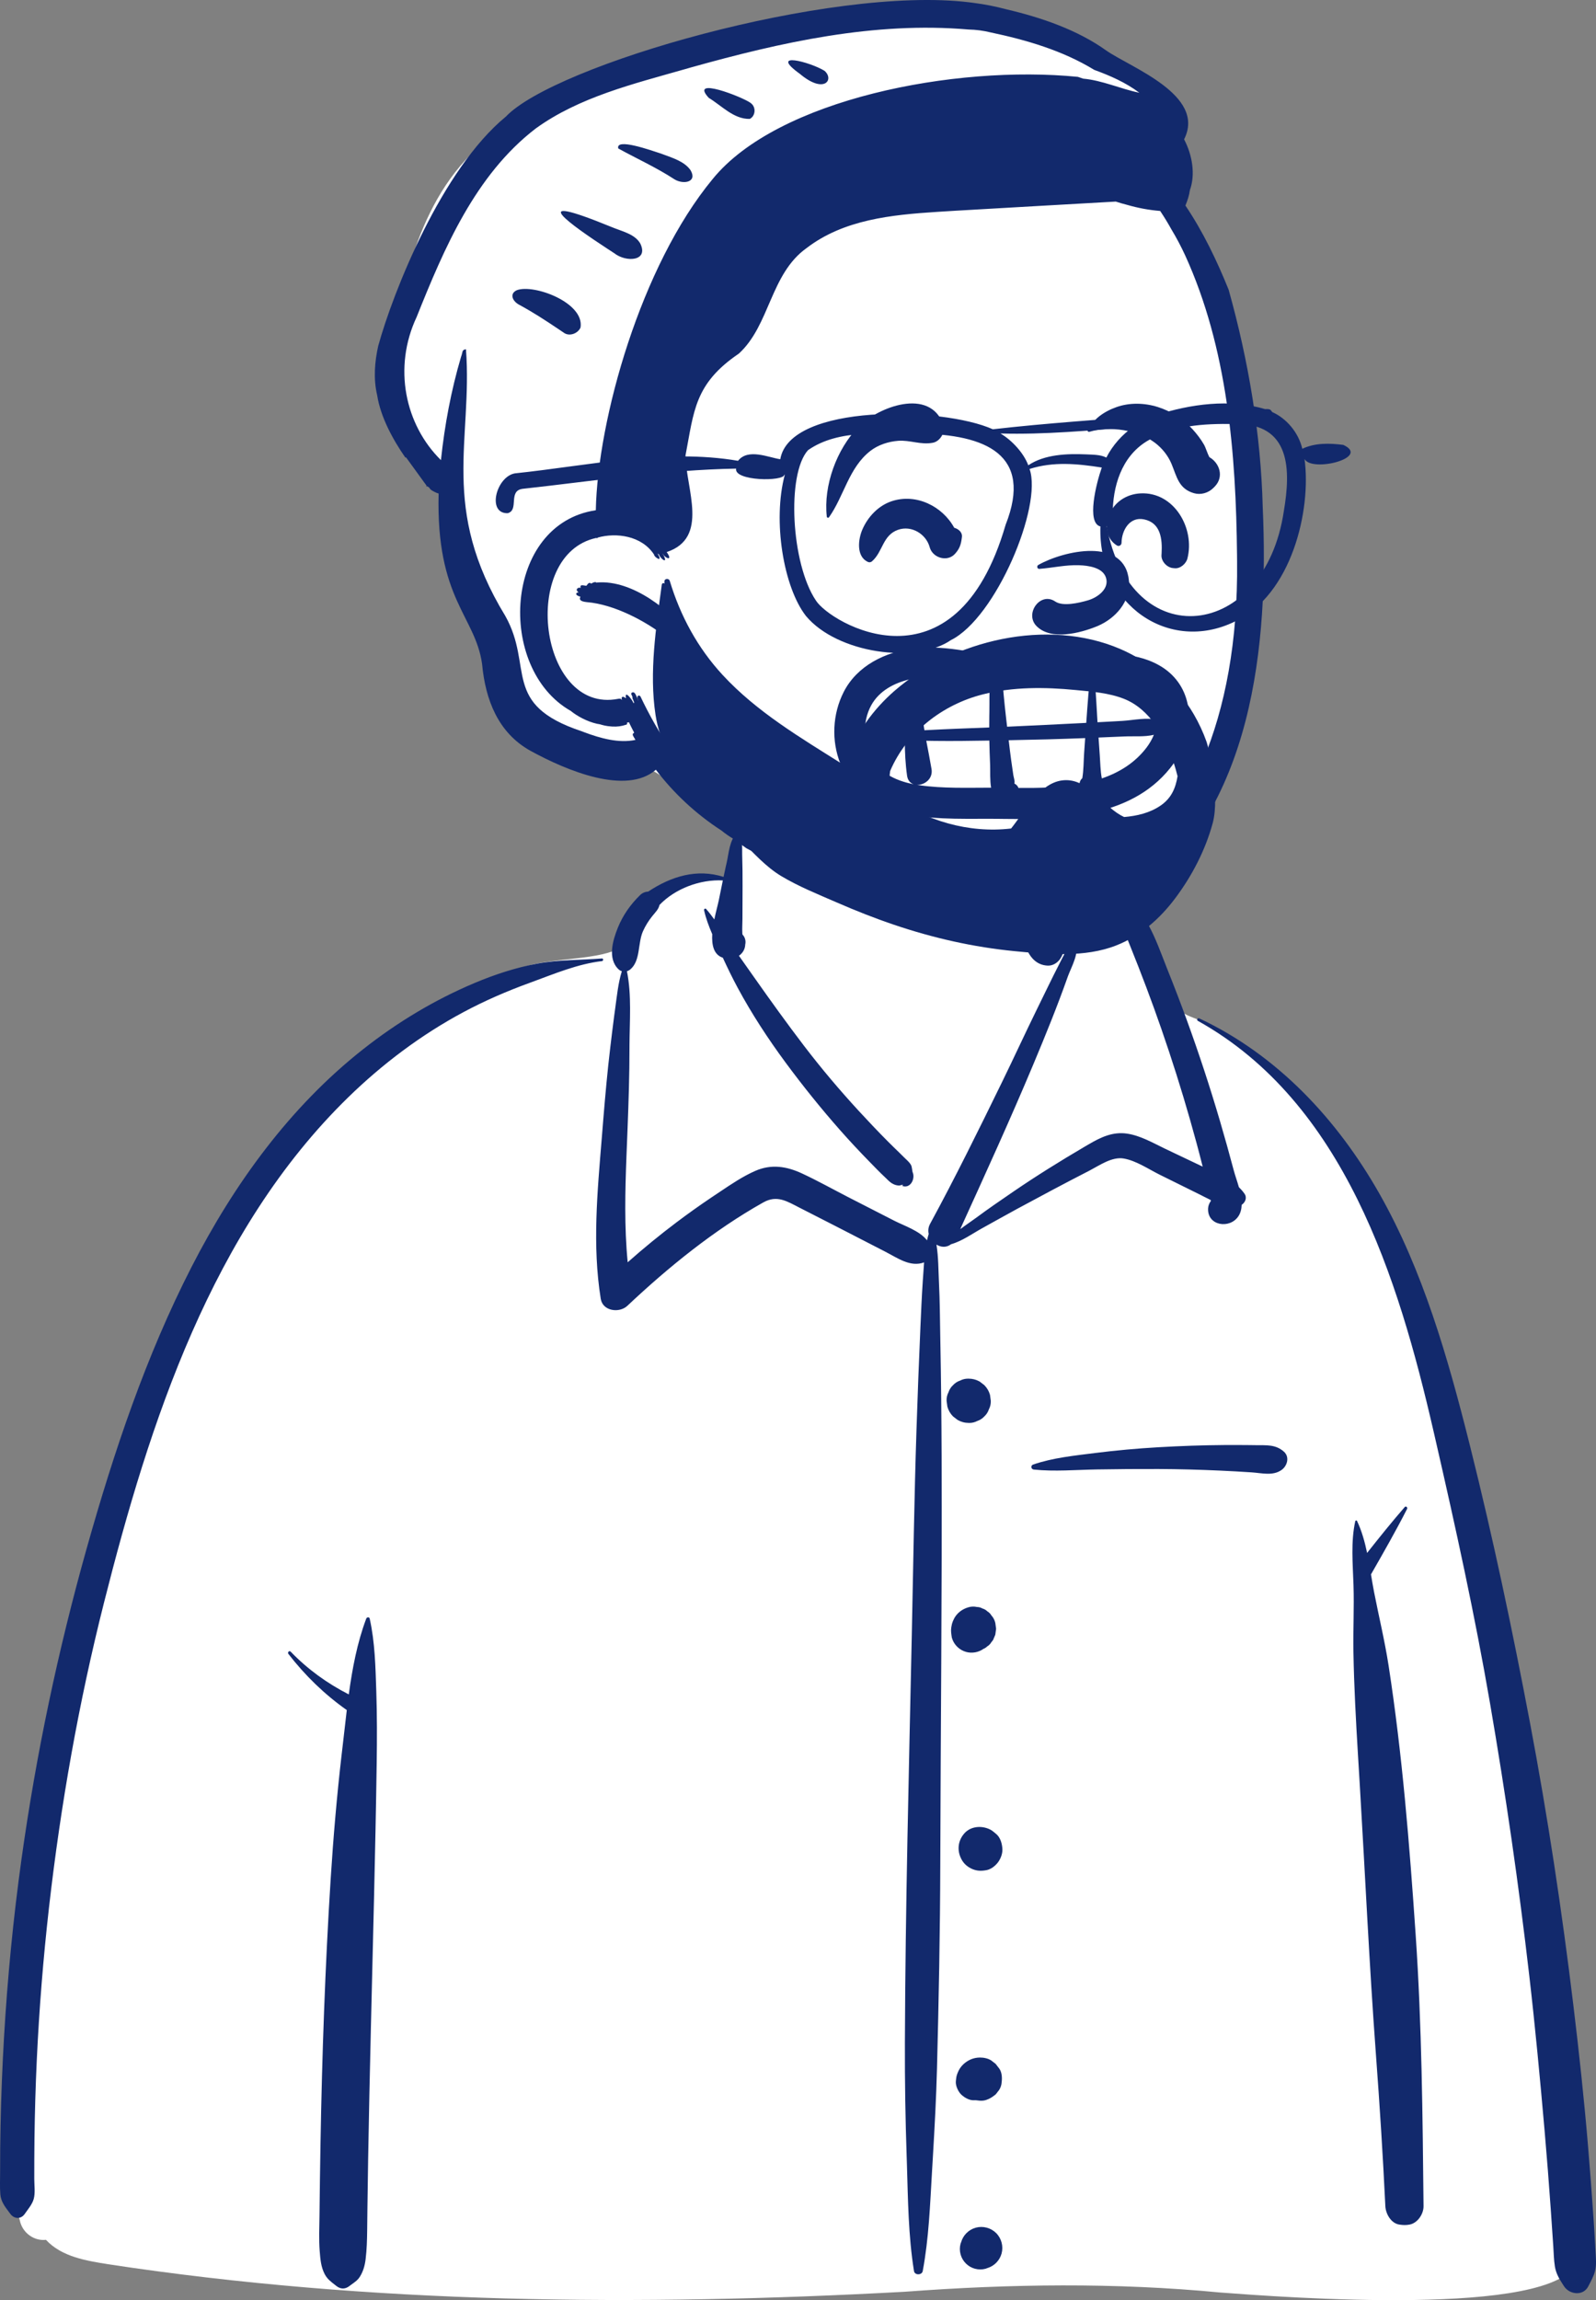 <?xml version="1.0" encoding="UTF-8" standalone="no"?>
<svg
   width="427.247"
   height="615.449"
   viewBox="0 0 427.247 615.449"
   fill="none"
   version="1.1"
   id="svg16"
   sodipodi:docname="428b9bb12b25a092e06b4ab02939e31b.svg"
   xmlns:inkscape="http://www.inkscape.org/namespaces/inkscape"
   xmlns:sodipodi="http://sodipodi.sourceforge.net/DTD/sodipodi-0.dtd"
   xmlns="http://www.w3.org/2000/svg"
   xmlns:svg="http://www.w3.org/2000/svg">
  <rect x="0" y="0" width="427.247" height="615.449" fill="#808080" stroke="none"/>
  <defs
     id="defs20" />
  <sodipodi:namedview
     id="namedview18"
     pagecolor="#ffffff"
     bordercolor="#666666"
     borderopacity="1.0"
     inkscape:pageshadow="2"
     inkscape:pageopacity="0.0"
     inkscape:pagecheckerboard="0" />
  <path
     fill-rule="evenodd"
     clip-rule="evenodd"
     d="m 28.951,605.838 c 70.479,10.711 142.235,11.249 213.299,7.36 28.125,-2.107 56.336,-2.486 84.437,0.207 16.606,1.236 89.413,6.804 95.361,-8.076 -3.744,-79.238 -11.326,-159.15 -34.588,-235.357 -9.566,-27.06 -17.783,-49.518 -36.454,-71.91 -5.884,-6.114 -18.575,-18.936 -25.846,-23.118 -6.3,-3.623 -8.933,-2.33 -12.55,-8.449 -3.595,-6.759 -6.246,-18.047 -11.35,-22.817 -5.197,-4.856 -12.899,-3.118 -22.445,-1.554 1.754,-23.712 -9.185,-29.751 -24.256,-34.26 -26.49,-10.115 -52.652,-5.033 -59.32,27.231 -12.362,0 -19.306,5.323 -26.813,10.437 -3.069,2.091 -0.935,7.418 -4.6,9.061 -6.782,2.416 -18.767,1.824 -25.297,4.797 -29.694,13.521 -56.141,33.127 -73.51,61.762 -38.939,61.135 -65.687,189.917 -61.058,262.376 -2.028,3.181 0.776,7.744 1.489,11.165 0.9,2.977 3.813,4.956 6.854,4.618 4.243,4.566 10.807,5.582 16.646,6.527 z"
     fill="#ffffff"
     id="path2" />
  <path
     fill-rule="evenodd"
     clip-rule="evenodd"
     d="m 320.672,273.151 c -0.433,-0.241 -0.052,-0.86 0.383,-0.655 20.902,9.81 36.936,27.023 48.219,46.91 11.682,20.592 18.341,43.971 24.082,66.823 l 0.207,0.825 c 6.121,24.445 11.326,49.143 16.012,73.901 4.745,25.072 8.554,50.3 11.619,75.631 1.516,12.525 2.867,25.072 3.921,37.644 0.527,6.283 1.005,12.57 1.435,18.86 0.172,2.516 0.334,5.032 0.472,7.55 l 0.1,1.889 c 0.086,1.713 0.289,3.43 -0.134,5.12 -0.365,1.457 -1.136,2.776 -1.814,4.114 -1.341,2.643 -5.018,2.208 -6.463,0 l -0.42,-0.644 c -0.958,-1.482 -1.754,-2.859 -2.055,-4.703 -0.291,-1.786 -0.302,-3.658 -0.432,-5.461 -0.24,-3.319 -0.445,-6.641 -0.678,-9.961 -0.489,-6.989 -1.039,-13.973 -1.647,-20.952 -1.204,-13.778 -2.495,-27.543 -4.08,-41.283 -2.817,-24.418 -6.352,-48.772 -10.52,-72.995 -4.072,-23.664 -9.219,-47.088 -14.589,-70.482 l -0.556,-2.42 c -9.403,-40.845 -23.894,-87.883 -63.062,-109.711 z M 98.041,433.091 c 0.154,-0.409 0.815,-0.503 0.927,0 1.408,6.342 1.547,12.875 1.762,19.368 0.212,6.406 0.203,12.841 0.11,19.251 -0.344,23.556 -0.99,47.092 -1.549,70.644 -0.279,11.782 -0.542,23.564 -0.743,35.347 -0.076,4.419 -0.14,8.838 -0.193,13.258 l -0.065,5.828 c -0.032,2.577 -0.1,5.123 -0.414,7.697 -0.207,1.693 -0.648,3.308 -1.583,4.76 -0.663,1.03 -1.608,1.553 -2.529,2.253 l -0.172,0.134 c -1.175,0.928 -2.412,0.935 -3.576,0 l -0.338,-0.268 c -1.111,-0.87 -2.072,-1.549 -2.782,-2.925 -0.987,-1.912 -1.145,-3.989 -1.313,-6.097 -0.255,-3.195 -0.086,-6.437 -0.053,-9.642 0.066,-6.428 0.155,-12.855 0.268,-19.283 0.414,-23.571 1.232,-47.147 2.722,-70.676 0.702,-11.083 1.654,-22.202 2.931,-33.24 l 0.243,-2.069 c 0.387,-3.248 0.741,-6.553 1.139,-9.869 -5.943,-4.183 -11.167,-9.258 -15.622,-15.014 -0.328,-0.424 0.212,-1.018 0.608,-0.608 4.552,4.716 9.771,8.475 15.55,11.431 0.947,-6.942 2.248,-13.846 4.673,-20.28 z M 197.331,222.974 c 0.082,-0.063 0.209,-0.09 0.287,0 1.277,1.491 1.018,3.769 1.059,5.657 l 0.005,0.176 c 0.092,2.761 0.109,5.513 0.1,8.275 l -0.029,8.793 c -0.004,1.209 -0.102,2.468 -0.04,3.684 l 0.033,0.471 c 0.671,0.687 0.983,1.681 0.755,2.679 -0.041,1.28 -0.71,2.349 -1.686,3.02 l 2.092,2.969 2.093,2.967 c 4.315,6.124 8.678,12.193 13.225,18.148 4.636,6.071 9.582,11.914 14.757,17.532 2.529,2.745 5.101,5.452 7.732,8.098 1.069,1.076 2.165,2.124 3.249,3.185 l 1.079,1.066 c 0.637,0.637 1.438,1.268 1.861,2.076 0.249,0.477 0.306,1.651 0.395,1.845 0.798,1.756 -0.564,4.556 -2.828,3.68 l 0.103,-0.069 c 0.412,-0.286 0.148,-0.291 -0.793,-0.012 -0.593,-0.002 -1.149,-0.138 -1.669,-0.409 l -0.155,-0.085 c -0.732,-0.372 -1.386,-1.093 -1.98,-1.669 l -0.148,-0.14 c -1.36,-1.275 -2.656,-2.627 -3.959,-3.96 -2.721,-2.78 -5.38,-5.62 -7.954,-8.535 -5.136,-5.818 -10.005,-11.871 -14.616,-18.112 -4.696,-6.357 -9.062,-13.04 -12.816,-19.997 -1.424,-2.641 -2.73,-5.332 -3.983,-8.054 -2.437,-0.783 -3.003,-3.377 -2.833,-6.298 -0.899,-2.096 -1.709,-4.234 -2.188,-6.419 -0.066,-0.299 0.319,-0.582 0.549,-0.32 0.78,0.886 1.502,1.83 2.195,2.798 0.419,-2.049 0.949,-3.934 1.198,-5.136 l 1.081,-5.305 c -6.089,-0.317 -12.762,2.186 -16.959,6.567 -0.226,1.141 -1.103,1.958 -1.959,3.025 -0.977,1.219 -1.83,2.587 -2.466,4.018 -1.411,3.171 -0.615,7.845 -3.353,10.172 -0.285,0.242 -0.604,0.411 -0.933,0.515 1.299,6.373 0.71,13.396 0.681,19.861 l -0.001,0.569 c 0.007,7.237 -0.235,14.479 -0.514,21.71 l -0.285,7.156 c -0.368,9.543 -0.607,19.092 0.32,28.583 4.232,-3.75 8.608,-7.329 13.135,-10.739 2.976,-2.242 6.012,-4.405 9.103,-6.486 l 2.512,-1.68 c 3.01,-2.019 6.093,-4.097 9.388,-5.543 4.311,-1.891 8.409,-1.241 12.571,0.699 4.144,1.931 8.165,4.175 12.23,6.269 4.134,2.129 8.277,4.24 12.418,6.356 2.742,1.402 6.761,2.668 8.773,5.249 0.128,-0.571 0.278,-1.141 0.453,-1.708 -0.2,-0.865 -0.123,-1.8 0.362,-2.691 6.76,-12.427 13.014,-25.15 19.224,-37.858 3.144,-6.431 6.132,-12.938 9.282,-19.366 l 3.061,-6.259 c 0.512,-1.043 1.025,-2.085 1.541,-3.126 0.772,-1.557 1.577,-3.1 2.358,-4.654 0.33,-0.656 0.744,-1.309 1.065,-1.971 l 0.152,-0.333 c 0.008,-0.017 0.749,-2.351 0.176,-2.128 l -0.049,0.023 c -0.292,0.166 -0.526,-0.202 -0.337,-0.437 0.81,-1.002 1.939,-0.114 2.401,0.814 1.274,2.553 -1.06,6.561 -1.958,9.006 l -0.049,0.137 c -2.787,7.891 -5.941,15.633 -9.174,23.349 -6.198,14.793 -12.856,29.358 -19.499,43.949 l -0.079,0.251 c 1.416,-1.086 2.929,-2.072 4.224,-3.032 3.268,-2.422 6.631,-4.724 9.989,-7.019 6.157,-4.209 12.482,-8.141 18.911,-11.917 l 1.287,-0.753 c 3.211,-1.872 6.392,-3.39 10.204,-2.828 3.542,0.522 6.834,2.425 10.033,3.971 l 0.331,0.159 9.886,4.702 c -1.057,-4.216 -2.201,-8.412 -3.395,-12.593 -2.328,-8.154 -4.89,-16.239 -7.669,-24.252 -2.594,-7.487 -5.4,-14.892 -8.367,-22.238 l -0.893,-2.205 c -1.21,-3.025 -2.413,-6.323 -5.87,-7.254 -3.455,-0.931 -7.419,0.449 -10.577,-1.521 -0.287,-0.179 -0.251,-0.653 0.097,-0.74 l 1.948,-0.492 c 3.659,-0.91 7.948,-1.826 11.408,-0.941 3.765,0.965 6.88,4.127 8.707,7.413 2.031,3.656 3.463,7.748 5.004,11.646 l 0.244,0.614 c 1.769,4.412 3.471,8.85 5.099,13.317 3.255,8.927 6.218,17.962 8.9,27.078 1.293,4.394 2.519,8.808 3.698,13.234 0.339,1.272 0.898,2.816 1.356,4.425 0.526,0.513 1.023,1.085 1.49,1.738 0.774,1.082 0.218,2.352 -0.744,3 -0.037,1.108 -0.284,2.149 -0.872,3.042 -2.295,3.486 -8.363,2.588 -8.117,-2.098 0.037,-0.718 0.317,-1.403 0.74,-1.981 l -0.012,-0.094 -0.048,-0.172 c -1.054,-0.505 -2.112,-1.068 -3.227,-1.619 l -10.375,-5.129 c -3.005,-1.486 -6.335,-3.782 -9.677,-4.348 -3.115,-0.528 -6.402,1.794 -9.078,3.195 l -0.174,0.09 c -6.471,3.319 -12.894,6.747 -19.291,10.204 -3.123,1.688 -6.206,3.446 -9.317,5.153 -2.601,1.428 -5.409,3.478 -8.333,4.284 -1.248,0.972 -2.732,0.842 -3.924,0.107 0.545,3.376 0.511,6.841 0.678,10.293 0.225,4.614 0.26,9.241 0.334,13.862 l 0.03,1.733 c 0.196,10.215 0.302,20.433 0.34,30.65 0.139,36.384 -0.263,72.778 -0.357,109.161 -0.048,18.28 -0.41,36.576 -0.884,54.849 -0.202,7.743 -0.622,15.477 -1.077,23.208 l -0.25,4.217 c -0.529,8.898 -0.842,17.894 -2.488,26.672 -0.215,1.145 -2.151,1.174 -2.341,0 -1.516,-9.406 -1.6,-19.018 -1.891,-28.534 l -0.062,-1.902 c -0.35,-10.217 -0.516,-20.428 -0.48,-30.651 0.129,-36.398 1.075,-72.773 1.848,-109.161 0.389,-18.282 0.651,-36.573 1.255,-54.849 0.302,-9.145 0.644,-18.284 1.05,-27.425 0.181,-4.082 0.356,-8.159 0.627,-12.234 l 0.122,-1.747 c 0.084,-1.139 0.152,-2.265 0.235,-3.38 -3.681,1.345 -7.048,-1.145 -10.359,-2.849 -3.816,-1.964 -7.631,-3.931 -11.448,-5.892 l -3.821,-1.957 -7.647,-3.903 c -3.443,-1.758 -6.095,-3.508 -9.767,-1.446 -13.23,7.426 -25.387,17.307 -36.404,27.675 -2.112,1.988 -6.576,1.454 -7.111,-1.879 -2.286,-14.236 -0.896,-28.678 0.271,-42.957 l 0.43,-5.302 c 0.522,-6.332 1.089,-12.663 1.846,-18.97 0.338,-2.82 0.675,-5.64 1.048,-8.455 l 0.287,-2.111 c 0.466,-3.337 0.771,-6.655 1.764,-9.855 -0.313,-0.102 -0.615,-0.268 -0.885,-0.524 -2.987,-2.836 -1.547,-7.757 -0.183,-11.13 1.346,-3.33 3.398,-6.236 5.969,-8.737 0.56,-0.546 1.351,-0.898 2.145,-0.916 6.232,-4.131 13.069,-6.193 20.185,-3.938 0.2,-0.956 0.404,-1.911 0.619,-2.863 l 0.218,-0.951 c 0.554,-2.363 0.759,-6.265 2.796,-7.846 z m 63.876,373.084 c 1.934,-0.532 4.052,0.029 5.469,1.447 1.416,1.418 1.977,3.536 1.444,5.471 -0.266,0.952 -0.748,1.779 -1.444,2.481 -0.651,0.647 -1.411,1.109 -2.279,1.386 l -0.202,0.06 -0.316,0.132 c -0.969,0.261 -1.939,0.261 -2.908,0 -0.927,-0.26 -1.731,-0.729 -2.414,-1.407 -0.678,-0.683 -1.147,-1.488 -1.407,-2.416 -0.261,-0.97 -0.261,-1.94 0,-2.91 l 0.132,-0.316 c 0.266,-0.953 0.748,-1.78 1.445,-2.481 0.701,-0.697 1.528,-1.18 2.48,-1.447 z m 114.836,-192.819 c 0.318,-0.364 0.833,0.103 0.636,0.491 -3.013,5.909 -6.37,11.775 -9.67,17.534 0.264,1.596 0.526,3.179 0.828,4.722 1.285,6.577 2.86,13.036 3.887,19.676 3.689,23.867 5.605,47.993 7.249,72.075 1.648,24.167 1.859,48.346 2.107,72.561 0.022,2.099 -1.592,4.538 -3.754,4.933 -0.99,0.181 -1.731,0.146 -2.718,0 -2.251,-0.331 -3.658,-2.91 -3.755,-4.933 -0.645,-13.534 -1.513,-27.05 -2.518,-40.562 -1.783,-23.957 -2.872,-47.975 -4.312,-71.956 l -0.507,-8.382 c -0.544,-9.082 -1.042,-18.17 -1.204,-27.265 -0.108,-6.026 0.214,-12.05 0.016,-18.069 -0.183,-5.556 -0.746,-11.598 0.479,-17.058 0.045,-0.204 0.368,-0.256 0.461,-0.06 1.274,2.681 2.08,5.596 2.702,8.571 3.281,-4.152 6.622,-8.313 10.073,-12.278 z m -214.922,-146.783 c 0.461,-0.033 0.443,0.66 0,0.711 -6.439,0.747 -12.659,3.369 -18.739,5.597 l -0.521,0.19 c -6.142,2.23 -12.131,4.823 -17.894,7.913 -11.268,6.043 -21.615,13.835 -30.763,22.755 -36.525,35.608 -53.17,86.957 -65.367,135.211 -6.777,26.81 -11.596,54.073 -14.719,81.545 -1.544,13.587 -2.636,27.225 -3.273,40.884 -0.326,7.001 -0.531,14.008 -0.617,21.015 -0.044,3.59 -0.057,7.18 -0.053,10.77 0.002,1.645 0.296,3.716 -0.144,5.313 -0.408,1.479 -1.558,2.782 -2.409,4.015 -1.008,1.463 -2.82,1.386 -3.843,0 l -0.377,-0.504 c -1.09,-1.447 -2.157,-2.831 -2.313,-4.722 -0.167,-2.027 -0.049,-4.117 -0.057,-6.154 -0.017,-4.102 0.033,-8.205 0.115,-12.307 0.158,-7.862 0.468,-15.72 0.928,-23.571 0.934,-15.93 2.472,-31.829 4.675,-47.634 3.914,-28.094 9.782,-55.919 17.467,-83.222 7.25,-25.756 15.84,-51.436 28.076,-75.294 11.361,-22.152 26.265,-42.759 45.932,-58.24 9.146,-7.199 19.101,-13.199 29.836,-17.717 5.413,-2.279 11.098,-4.139 16.879,-5.2 5.718,-1.048 11.41,-0.902 17.18,-1.354 z m 101.195,294.076 c 1.021,-0.007 2.16,0.217 3.036,0.782 l 1.17,0.906 c 0.317,0.407 0.633,0.816 0.948,1.226 0.732,0.955 0.829,2.499 0.676,3.636 -0.034,0.76 -0.26,1.466 -0.676,2.12 l -0.892,1.155 c -0.856,0.699 -1.571,1.198 -2.608,1.534 -0.542,0.175 -1.064,0.212 -1.585,0.185 l -0.174,-0.011 0.105,0.014 -0.183,-0.02 c -0.169,-0.015 -0.339,-0.033 -0.51,-0.056 -0.116,-0.015 -0.232,-0.024 -0.348,-0.04 -0.112,-0.009 -0.22,-0.013 -0.332,-0.003 -1.319,0.124 -2.644,-0.624 -3.58,-1.483 -0.844,-0.775 -1.6,-2.417 -1.483,-3.582 l 0.05,-0.486 c 0.089,-0.821 0.162,-1.144 0.51,-1.968 0.337,-0.802 0.809,-1.51 1.452,-2.108 1.23,-1.145 2.736,-1.789 4.424,-1.801 z m -4.082,-60.064 c 1.75,-1.908 4.756,-2.049 6.926,-0.895 0.529,0.282 1.014,0.734 1.48,1.11 1.175,0.95 1.636,2.664 1.701,4.108 0.064,1.428 -0.689,3.123 -1.701,4.108 l -0.245,0.238 c -0.605,0.589 -1.471,1.1 -2.317,1.256 -1.365,0.251 -2.51,0.243 -3.781,-0.293 -1.091,-0.461 -2.032,-1.202 -2.672,-2.207 l -0.104,-0.17 c -0.044,-0.07 -0.085,-0.142 -0.124,-0.215 l -0.057,-0.111 c -1.216,-2.339 -0.889,-4.987 0.894,-6.929 z m 0.907,-60.382 c 0.789,-0.248 1.578,-0.283 2.367,-0.106 0.536,0.002 1.035,0.137 1.498,0.405 0.503,0.141 0.94,0.396 1.31,0.765 0.445,0.263 0.801,0.618 1.065,1.064 0.525,0.574 0.879,1.247 1.062,2.02 l 0.212,1.579 -0.212,1.579 -0.598,1.419 c -0.165,0.215 -0.33,0.43 -0.498,0.644 -0.264,0.447 -0.62,0.804 -1.067,1.068 -0.291,0.29 -0.624,0.506 -0.997,0.656 -1.322,0.948 -3.083,1.257 -4.649,0.825 -0.93,-0.26 -1.737,-0.731 -2.422,-1.412 -0.68,-0.685 -1.151,-1.493 -1.411,-2.423 l -0.108,-0.743 c -0.138,-0.996 -0.16,-1.548 0.122,-2.815 0.124,-0.557 0.483,-1.342 0.67,-1.673 0.803,-1.412 2.114,-2.379 3.656,-2.852 z m 68.53,-43.44 c 2.266,-0.016 4.532,-0.011 6.798,0.014 l 1.699,0.022 c 2.846,0.045 5.283,-0.248 7.52,1.727 1.624,1.434 0.909,3.839 -0.632,4.919 -2.336,1.635 -5.265,0.813 -7.949,0.632 -2.832,-0.19 -5.665,-0.347 -8.499,-0.475 -5.488,-0.245 -10.978,-0.402 -16.472,-0.426 -5.481,-0.023 -10.971,0.029 -16.452,0.117 -5.577,0.091 -11.384,0.611 -16.929,0.033 -0.762,-0.079 -0.934,-1.082 -0.182,-1.342 5.226,-1.809 11.105,-2.395 16.581,-3.087 5.649,-0.714 11.298,-1.219 16.982,-1.547 5.839,-0.335 11.686,-0.546 17.535,-0.587 z m -68.541,-17.765 0.187,0.004 c 0.998,0.002 1.931,0.237 2.802,0.704 l 0.185,0.104 1.198,0.925 c 0.733,0.739 1.241,1.61 1.521,2.613 l 0.212,1.574 c 0.031,0.815 -0.139,1.575 -0.51,2.281 -0.238,0.734 -0.646,1.368 -1.223,1.905 -0.536,0.577 -1.171,0.985 -1.904,1.224 -0.652,0.342 -1.349,0.513 -2.094,0.514 l -0.187,-0.004 c -1.067,-0.004 -2.063,-0.273 -2.986,-0.808 l -1.198,-0.926 c -0.733,-0.739 -1.241,-1.61 -1.521,-2.613 l -0.212,-1.573 c -0.03,-0.815 0.139,-1.576 0.51,-2.281 0.239,-0.734 0.647,-1.37 1.223,-1.906 0.536,-0.577 1.171,-0.985 1.905,-1.224 0.651,-0.342 1.348,-0.513 2.092,-0.513 z m 17.543,-139.077 c 1.275,-1.848 3.585,-0.205 3.255,1.281 0.087,4.171 0.3,8.22 1.249,12.307 0.434,1.87 1.004,3.743 1.881,5.457 l 0.369,0.722 c 1.136,2.245 2.018,4.363 0.488,6.827 -0.721,1.161 -2.025,2.034 -3.438,1.973 -6.265,-0.271 -7.126,-8.997 -7.507,-13.868 -0.393,-5.017 0.828,-10.531 3.703,-14.699 z"
     fill="#12296c"
     id="path4" />
  <path
     fill-rule="evenodd"
     clip-rule="evenodd"
     d="m 240.495,4.16 c 24.153,0 53.132,11.715 55.596,11.949 l 0.066,0.004 c 1.296,0 6.362,3.861 15.196,11.583 l -9.569,18.672 0.775,0.74 c 3.705,3.554 6.868,6.794 9.365,9.348 20.388,20.853 24.052,102.727 19.247,131.279 -4.804,28.552 -13.703,56.491 -55.134,56.491 -41.43,0 -87.522,-24.924 -94.622,-32.686 -4.734,-5.174 -10.051,-7.653 -15.951,-7.437 -0.242,-0.306 -0.483,-0.611 -0.722,-0.915 l -0.868,-0.123 c -8.166,-1.184 -14.017,-2.776 -17.553,-4.778 -6.907,-3.909 -14.498,-24.463 -14.498,-28.99 0,-4.483 -11.336,-37.09 -11.563,-40.541 l -0.004,-0.095 c 0,-2.885 -14.809,-16.145 -14.809,-20.356 0,-4.212 -2.985,-3.956 0,-18.796 l 0.867,-4.359 c 3.176,-15.8 9.394,-41.962 33.099,-53.33 26.05,-12.493 76.684,-27.659 101.081,-27.659 z"
     fill="#ffffff"
     id="path6" />
  <path
     fill-rule="evenodd"
     clip-rule="evenodd"
     d="m 135.393,31.232 c 12.992,-13.797 86.749,-35.138 124.065,-30.614 l 1.119,0.145 c 2.978,0.378 5.913,0.95 8.809,1.727 9.362,2.188 19.032,5.5 26.768,11.033 6.458,4.526 26.83,11.918 20.825,23.759 2.227,4.22 3.058,9.434 1.553,13.591 -0.189,1.436 -0.632,2.758 -1.198,4.129 4.757,7.023 8.523,14.964 11.571,22.518 5.328,19.011 8.643,38.795 9.128,58.191 1.615,36.849 -2.423,80.866 -34.501,104.695 -19.378,15.099 -49.733,15.607 -71.509,-3.115 -1.236,-1.463 -7.048,-5.412 -5.109,-6.104 0.578,0.61 1.171,1.203 1.775,1.786 -0.027,-0.065 -0.033,-0.129 -0.021,-0.2 l -0.569,-0.514 c -1.07,-0.991 -2.456,-2.428 -0.877,-2.147 0.07,0.081 0.146,0.152 0.221,0.233 0.334,0.2 0.587,0.374 0.783,0.528 l 0.101,0.081 -0.031,-0.033 c -0.909,-0.97 -1.455,-1.96 -0.095,-1.328 l 0.18,0.088 c 0.605,0.637 1.219,1.247 1.845,1.84 -0.01,-0.07 0,-0.14 0.039,-0.216 l -0.584,-0.564 c -0.57,-0.558 -0.483,-0.56 -0.204,-1.012 -1.211,-1.697 1.049,-0.689 1.208,-0.027 1.414,-0.334 2.655,2.321 3.566,2.645 39.92,30.706 97.851,3.46 96.913,-82.103 l -0.014,-1.674 c -0.274,-27.36 -2.576,-55.48 -13.886,-80.247 -1.1,-2.386 -2.331,-4.707 -3.684,-6.952 -0.934,-1.684 -1.932,-3.325 -3.005,-4.923 -3.005,-0.243 -5.973,-0.793 -8.896,-1.646 -1.004,-0.254 -1.996,-0.534 -2.989,-0.864 -14.5,0.791 -28.678,1.652 -43.219,2.468 l -4.543,0.283 c -12.318,0.792 -25.057,2.061 -34.998,9.684 -9.753,6.94 -9.797,20.625 -18.147,28.245 -11.906,8.085 -11.993,15.375 -14.285,27.289 0.17,8.982 6.394,22.031 -5.028,25.811 1.927,2.749 -0.759,1.428 -0.971,0.464 -0.021,0.006 -0.043,0.011 -0.059,0.011 1.717,3.194 -0.807,1.183 -1.03,0.157 -0.135,-0.038 -0.27,-0.135 -0.405,-0.27 1.73,2.798 -1.067,0.838 -0.901,0.329 -3.343,-5.141 -10.223,-5.939 -15.073,-4.577 -0.06,0.183 -0.275,0.2 -0.41,0.102 -20.622,4.472 -15.301,47.185 5.832,43.056 0.905,-0.185 0.883,0.25 1.063,0.292 -0.489,-1.283 0.888,-0.761 0.873,-0.492 l 0.084,-0.004 c 0.066,-0.006 0.039,-0.013 0.089,0.004 -0.472,-2.622 2.184,1.178 1.974,1.334 0.082,-0.049 0.173,-0.076 0.254,-0.087 l -0.091,-0.249 c -0.441,-1.175 -0.403,-0.686 -0.4,-1.359 -0.331,-0.832 -0.356,-0.468 -0.278,-1.01 1.164,-0.903 1.508,1.835 1.896,2.035 -0.665,-0.928 -0.136,-1.686 0.492,-1.182 4.759,10.016 10.908,19.428 18.854,26.842 0.869,0.685 1.748,1.36 2.659,1.997 3.38,2.945 8.564,4.839 11.728,7.448 0,0.044 -0.021,0.098 -0.053,0.152 l 0.072,0.065 0.073,0.069 1.101,0.529 c 0.324,0.276 0.615,0.583 0.873,0.923 0.276,0.319 0.518,0.67 0.724,1.042 0.102,0.454 -0.124,0.642 -0.556,0.448 -0.189,-0.065 -0.378,-0.14 -0.566,-0.21 0.01,0.016 0.015,0.027 0.027,0.037 0.061,0.094 0.481,1.066 -0.002,0.908 l -0.058,-0.022 c -0.265,-0.098 -0.528,-0.206 -0.787,-0.308 0.307,0.383 0.587,0.799 0.835,1.15 0.265,0.275 0.426,0.599 0.492,0.966 -0.012,0.205 -0.124,0.291 -0.329,0.264 -0.313,-0.102 -0.621,-0.21 -0.929,-0.324 l 0.088,0.168 c 0.217,0.428 0.527,1.146 -0.023,0.906 -0.469,-0.145 -0.922,-0.313 -1.375,-0.496 -0.038,0.075 -0.113,0.102 -0.265,0.032 -1.44,-0.512 -2.832,-1.139 -4.164,-1.878 -1.171,-0.853 -2.353,-1.689 -3.528,-2.537 -1.107,-0.664 -2.175,-1.403 -3.194,-2.234 -6.822,-4.409 -12.795,-10.009 -17.533,-16.247 -7.924,6.866 -23.767,0.307 -33.568,-5.068 -8.669,-4.804 -12.076,-13.686 -12.957,-23.262 -1.831,-12.892 -12.362,-17.305 -11.629,-45.594 -0.016,0.006 -0.033,0.006 -0.054,0.006 -0.383,-0.114 -0.755,-0.265 -1.105,-0.459 -0.361,-0.173 -0.701,-0.378 -1.02,-0.626 l -0.394,-0.545 c -0.204,-0.114 -0.388,-0.232 -0.528,-0.351 l -0.073,0.094 c -0.23,0.278 -0.075,-0.141 -0.062,-0.224 l -0.684,-0.931 c -1.622,-2.215 -3.402,-4.702 -4.851,-6.69 l -0.046,0.081 c -0.033,0.061 -0.05,0.105 -0.035,0.124 -3.45,-4.959 -6.694,-10.949 -7.596,-16.748 -1.064,-4.467 -0.648,-9.07 0.28,-13.208 3.981,-14.489 17.021,-47.278 34.142,-61.331 z m 93.624,200.383 -0.217,-0.193 0.191,0.238 c 0.099,0.123 0.201,0.234 0.367,0.347 -0.011,-0.038 -0.011,-0.076 -0.006,-0.119 -0.11,-0.084 -0.223,-0.176 -0.335,-0.273 z m 30.276,-223.717 c -25.306,-2.177 -50.195,3.401 -74.343,10.153 l -1.665,0.479 c -13.731,3.92 -28.25,7.447 -39.853,15.838 -16.212,12.423 -24.583,32.187 -31.889,50.434 -6.379,13.557 -3.118,28.844 6.495,38.311 1,-9.407 2.705,-18.539 5.37,-27.598 0.556,-1.415 0.135,-1.879 1.334,-2.063 1.811,24.411 -7.106,42.448 10.54,71.379 7.656,13.651 -1.207,23.64 20.415,30.823 l 0.585,0.224 c 4.504,1.701 9.424,3.043 13.836,2.093 l -0.395,-0.644 c -0.404,-0.662 -0.526,-0.984 0.06,-1.267 -0.015,-0.033 -0.037,-0.065 -0.059,-0.103 -0.474,-0.896 -0.933,-1.802 -1.37,-2.72 -0.178,0.059 -0.356,0.102 -0.54,0.151 0.12,0.221 0.135,0.443 -0.199,0.518 -1.189,0.408 -2.409,0.572 -3.659,0.495 l -0.268,-0.02 c -1.412,-0.086 -2.301,-0.344 -3.097,-0.583 -0.264,-0.043 -0.528,-0.086 -0.788,-0.14 -2.56,-0.568 -5.269,-2.012 -7.023,-3.444 -19.992,-11.36 -17.926,-50.033 6.716,-53.688 0.506,-24.349 12.081,-65.429 31.291,-88.631 17.365,-21.342 64.77,-30.592 97.751,-27.331 0.48,0.159 0.961,0.32 1.442,0.483 5.088,0.452 9.937,2.72 15.029,3.774 -3.656,-2.741 -7.803,-4.567 -12.075,-6.119 -8.512,-5.209 -18.27,-8.028 -27.697,-10.016 -1.953,-0.48 -3.933,-0.745 -5.945,-0.788 z M 158.369,156.086 c 1.325,-0.72 1.174,-0.025 1.479,-0.227 9.53,-0.777 19.806,7.571 25.133,14.53 -0.421,0.438 -1.559,-0.858 -1.758,-1.063 -0.027,0.027 -0.06,0.049 -0.092,0.059 l 0.148,0.21 c 2.159,3.1 -2.121,-0.548 -2.522,-1.3 -0.07,0.038 -0.14,0.06 -0.221,0.043 0.339,0.333 1.376,1.202 1.554,1.819 l 0.274,0.229 c 2.591,2.22 2.376,3.889 -0.565,0.737 0.07,0.146 0.097,0.281 0.048,0.389 l 0.101,0.068 c 1.447,1.011 2.636,3.83 -0.387,0.936 0.315,2.114 -2.996,-1.972 -3.102,-1.943 -5.728,-4.499 -14.161,-8.874 -21.347,-9.462 l -0.247,-0.028 c -1.318,-0.17 -1.942,-0.561 -1.479,-1.424 -1.624,-0.386 -1.243,-1.186 -0.475,-1.16 -1.145,-0.754 -0.114,-1.474 0.551,-1.193 -0.457,-1.266 1.375,-0.423 1.543,-0.599 0.951,-1.468 1.207,-0.244 1.364,-0.621 z m -19.976,-78.452 c 4.577,-1.677 18.098,3.344 17.016,9.995 -0.644,1.527 -2.766,2.402 -4.258,1.54 l -1.946,-1.308 c -3.388,-2.27 -6.444,-4.261 -10.082,-6.241 -1.979,-0.983 -2.832,-3.07 -0.73,-3.986 z m 26.043,-9.883 -1.768,-1.151 c -9.54,-6.247 -23.026,-15.712 0.891,-5.919 2.726,1.17 6.348,1.862 7.835,4.459 2.337,4.787 -3.812,5.109 -6.958,2.611 z m 1.072,-28.029 c -0.766,-2.906 8.76,0.504 11.532,1.403 l 0.423,0.16 c 2.697,1.006 5.789,1.938 7.402,4.267 1.891,3.218 -1.935,3.885 -4.305,2.431 -4.859,-3.177 -10.186,-5.574 -15.052,-8.261 z m 24.222,-13.54 c -5.362,-5.858 8.987,-0.246 11.137,1.312 l 0.061,0.046 c 1.604,1.13 1.279,3.563 -0.228,4.277 -4.287,0.082 -7.442,-3.494 -10.97,-5.635 z m 24.398,-6.418 c -8.524,-6.129 2.704,-3.214 6.604,-0.812 2.658,2.345 -0.08,6.304 -6.604,0.812 z"
     fill="#12296c"
     id="path8" />
  <path
     fill-rule="evenodd"
     clip-rule="evenodd"
     d="m 244.566,173.516 c 9.247,-1.122 18.211,1.71 27.251,3.138 4.774,0.753 9.553,1.316 14.383,1.525 0.972,0.043 1.944,0.067 2.916,0.087 0.09,-0.856 0.569,-1.642 1.607,-2.113 2.128,-0.965 3.83,-1.4 6.166,-1.307 2.138,0.084 4.284,0.304 6.389,0.69 3.823,0.701 7.664,2.293 10.46,5.057 6.472,6.398 5.487,16.674 0.486,23.643 -10.332,14.399 -29.189,15.067 -45.339,14.879 l -1.491,-0.019 c -14.705,-0.21 -35.745,1.983 -42.425,-14.756 -2.457,-6.156 -2.116,-13.291 0.892,-19.195 3.588,-7.042 11.14,-10.71 18.705,-11.629 z m 45.934,23.975 -0.131,0.006 c -6.78,0.261 -13.559,0.445 -20.343,0.565 0.203,1.743 0.41,3.486 0.647,5.226 0.186,1.368 0.385,2.735 0.592,4.101 0.088,0.578 0.41,1.476 0.319,2.048 l -0.033,0.227 c 0.348,0.157 0.664,0.411 0.899,0.78 0.082,0.127 0.141,0.256 0.201,0.384 5.266,0.041 10.934,-0.061 16.303,-1.019 l 0.011,-0.117 c 0.098,-0.686 0.383,-1.148 0.762,-1.465 0.377,-2.188 0.343,-4.52 0.489,-6.691 0.091,-1.349 0.189,-2.697 0.284,-4.045 z m -25.655,0.663 c -4.887,0.083 -9.776,0.148 -14.662,0.088 l -2.218,-0.034 c 0.468,2.514 0.978,5.019 1.402,7.55 0.442,2.638 -1.879,4.315 -3.887,4.247 0.225,0.037 0.45,0.076 0.676,0.107 6.275,0.888 12.79,0.653 19.159,0.646 -0.343,-2.001 -0.204,-4.259 -0.255,-5.928 l -0.01,-0.259 c -0.098,-2.14 -0.166,-4.278 -0.205,-6.417 z m -33.194,-0.461 c 0.169,1.307 0.499,2.587 0.993,3.778 2.086,5.033 6.868,7.381 11.928,8.37 -0.878,-0.303 -1.575,-1.032 -1.751,-2.28 -0.439,-3.104 -0.597,-6.259 -0.608,-9.41 -3.527,-0.033 -7.077,-0.109 -10.562,-0.458 z m 77.24,-1.075 c -2.511,0.593 -5.429,0.321 -7.892,0.433 -2.308,0.105 -4.616,0.197 -6.924,0.29 0.109,1.576 0.215,3.152 0.33,4.727 0.148,2.037 0.162,4.188 0.552,6.216 4.645,-1.586 8.806,-4.129 11.928,-8.196 0.778,-1.014 1.475,-2.203 2.006,-3.47 z m -65.386,-14.844 c -4.18,0.99 -8.135,3.081 -10.261,6.908 -1.262,2.271 -1.817,4.962 -1.71,7.614 3.532,-0.412 7.125,-0.568 10.701,-0.697 0.012,-0.644 0.027,-1.288 0.047,-1.93 l 0.055,-1.646 c 0.097,-3.139 0.146,-7.082 1.168,-10.249 z m 21.632,0.383 -1.84,-0.207 c -5.11,-0.583 -10.218,-1.194 -15.328,-0.844 -0.74,0.052 -1.491,0.132 -2.243,0.242 0.903,3.262 0.827,7.092 1.204,10.32 0.146,1.249 0.33,2.487 0.534,3.72 l 0.887,-0.042 c 5.484,-0.297 10.973,-0.48 16.461,-0.698 -0.001,-1.031 0.005,-2.062 0.022,-3.094 l 0.02,-1.032 c 0.062,-2.636 -0.108,-5.605 0.283,-8.365 z m 25.662,-0.419 c -5.352,0.865 -10.884,1.049 -16.141,1.055 -2.1,0.003 -4.199,-0.126 -6.297,-0.312 0.137,1.117 0.208,2.248 0.311,3.35 0.207,2.226 0.443,4.45 0.701,6.671 l 0.229,1.944 c 6.746,-0.306 13.491,-0.637 20.235,-0.979 l 0.951,-0.051 0.267,-3.736 c 0.182,-2.491 0.382,-4.981 0.664,-7.461 l -0.212,-0.076 c -0.249,-0.102 -0.484,-0.243 -0.708,-0.405 z m 2.325,0.928 c 0.295,3.522 0.458,7.058 0.675,10.586 l 4.446,-0.237 c 0.74,-0.041 1.481,-0.082 2.222,-0.125 2.881,-0.166 6.583,-1.039 9.431,-0.225 0.218,-2.59 -0.522,-5.114 -2.859,-6.854 -4.103,-3.057 -9.326,-1.969 -13.915,-3.145 z m -15.19,-31.486 c 6.62,-3.793 23.231,-7.67 24.283,4.25 0.484,5.486 -3.592,10.031 -8.352,12.059 l -0.179,0.075 c -4.464,1.836 -12.376,3.91 -16.239,-0.072 -3.215,-3.314 1.049,-9.256 5.044,-6.541 2.054,1.394 6.375,0.367 8.666,-0.297 l 0.144,-0.042 c 2.472,-0.727 5.768,-3.054 4.746,-6.099 -0.905,-2.695 -4.754,-3.187 -7.165,-3.275 -3.599,-0.129 -7.101,0.708 -10.667,0.98 -0.565,0.043 -0.739,-0.776 -0.281,-1.038 z m 27.424,-19.168 c 8.985,-0.421 14.574,9.395 12.508,17.438 -0.357,1.388 -1.908,2.75 -3.406,2.594 l -0.377,-0.035 c -0.192,-0.018 -0.385,-0.042 -0.562,-0.091 -1.422,-0.394 -2.696,-1.874 -2.593,-3.408 l 0.028,-0.447 c 0.209,-3.8 -0.202,-8.177 -4.715,-9.097 -3.828,-0.781 -5.965,2.905 -6.01,6.298 -0.009,0.603 -0.685,1.023 -1.217,0.699 -2.767,-1.684 -3.246,-5.036 -2.19,-7.922 1.34,-3.657 4.692,-5.849 8.534,-6.029 z m -66.68,2.106 c 6.539,-2.183 13.593,1.304 16.76,7.088 1.11,0.322 2.219,1.178 2.065,2.49 -0.223,1.887 -0.558,3.076 -1.866,4.507 -2.045,2.239 -5.876,1.094 -6.726,-1.661 l -0.036,-0.125 c -0.966,-3.562 -4.884,-5.912 -8.454,-4.665 -4.17,1.456 -4.049,5.863 -6.974,8.43 -0.344,0.302 -0.756,0.35 -1.168,0.151 -3.107,-1.503 -2.549,-6.023 -1.441,-8.611 1.453,-3.396 4.276,-6.415 7.84,-7.604 z m -8.905,-19.867 c 5.298,-5.409 19.115,-10.644 22.74,-0.655 0.69,1.903 -0.78,4.468 -2.76,4.863 -3.242,0.645 -6.118,-0.763 -9.339,-0.51 -2.607,0.205 -5.326,1.077 -7.411,2.693 -5.773,4.476 -7.043,12.046 -11.066,17.742 -0.196,0.277 -0.576,0.161 -0.612,-0.166 -0.916,-8.293 2.644,-18.043 8.448,-23.967 z m 69.103,-5.325 c 3.516,-1.243 7.498,-1.136 11.032,-0.034 3.561,1.111 6.83,3.22 9.348,5.976 1.142,1.251 2.2,2.632 3.048,4.101 0.45,0.779 0.924,2.388 1.436,3.346 2.77,1.6 3.954,5.246 1.474,7.84 l -0.112,0.114 -0.332,0.329 c -1.333,1.32 -3.343,1.893 -5.162,1.365 -4.072,-1.179 -4.567,-4.387 -5.977,-7.793 -0.931,-2.25 -2.526,-4.24 -4.46,-5.703 -4.571,-3.454 -12.066,-4.555 -17.569,-2.927 -0.293,0.087 -0.637,-0.286 -0.428,-0.557 1.043,-1.352 1.644,-2.461 3.04,-3.551 1.417,-1.107 2.964,-1.906 4.662,-2.506 z"
     fill="#12296c"
     id="path10" />
  <path
     fill-rule="evenodd"
     clip-rule="evenodd"
     d="m 238.296,206.288 c 4.368,-10.238 13.9,-17.762 24.876,-20.512 8.059,-2.015 16.518,-1.951 24.734,-1.151 4.304,0.416 8.921,0.757 12.978,2.356 3.464,1.366 6.287,3.949 8.41,6.981 2.527,3.593 4.245,7.704 5.452,11.919 0.172,0.599 0.333,1.203 0.483,1.81 -0.525,3.179 -1.639,5.886 -4.583,7.885 -2.872,1.952 -6.3,2.751 -9.717,3.035 -0.335,-0.162 -0.658,-0.327 -0.955,-0.497 -5.325,-3.049 -9.072,-10.256 -15.793,-9.281 -5.997,0.871 -9.945,8.421 -13.512,12.849 -11.448,1.334 -22.888,-2.108 -32.203,-8.657 -0.473,-2.242 -0.5,-4.503 -0.17,-6.737 z m 84.714,-7.766 c -0.916,-2.572 -2.069,-5.062 -3.437,-7.408 -4.52,-7.759 -11.459,-13.94 -19.696,-17.474 -19.487,-8.348 -44.7,-2.464 -60.437,11.228 -5.376,4.68 -10.811,11.558 -12.455,18.956 -0.491,0.097 -0.954,0.353 -1.336,0.713 -11.37,-7.162 -23.078,-14.053 -32.24,-23.981 -6.654,-7.213 -11.282,-15.75 -14.116,-25.131 -0.231,-0.772 -1.476,-0.659 -1.438,0.196 0.011,0.199 0.022,0.399 0.032,0.599 -0.118,-0.368 -0.678,-0.179 -0.722,0.178 -1.524,11.395 -3.431,23.477 -1.675,34.932 1.05,6.835 4.154,11.839 8.302,17.242 4.445,5.792 9.477,11.179 14.622,16.345 3.265,3.279 6.675,7.062 10.672,9.466 4.65,2.794 9.924,4.918 14.886,7.073 5.048,2.199 10.172,4.231 15.392,5.992 10.436,3.534 21.222,5.976 32.196,7.046 8.787,0.854 18.829,1.784 27.25,-1.524 6.454,-2.534 11.664,-7.115 15.796,-12.627 4.499,-6.003 8.055,-12.841 10.021,-20.052 2.043,-7.49 -1.186,-20.562 -1.617,-21.769 z"
     fill="#12296c"
     id="path12" />
  <path
     fill-rule="evenodd"
     clip-rule="evenodd"
     d="m 343.689,136.709 c -5.143,34.808 -41.047,38.657 -47.426,4.101 1.024,-0.448 1.76,-1.331 1.606,-3.045 -0.036,-7.531 2.301,-15.49 9.091,-19.678 7.016,-4.321 15.227,-4.75 23.347,-4.641 15.494,-0.369 15.168,12.589 13.382,23.263 z m -53.047,-15.138 c -4.862,-0.206 -11.015,-0.034 -15.371,2.93 -1.197,-3.226 -4.309,-6.671 -7.453,-8.514 11.686,0.343 23.715,-0.808 35.488,-1.701 -2.818,1.922 -5.44,4.809 -7.144,8.148 -1.581,-0.844 -3.846,-0.765 -5.52,-0.863 z m -21.434,18.828 c -13.484,46.438 -47.142,26.197 -50.811,20.246 -6.619,-9.848 -7.864,-33.788 -2.099,-40.189 8.253,-5.788 19.936,-4.299 29.686,-4.441 17.91,0.242 30.631,5.603 23.224,24.384 z m 90.402,-21.358 c -3.663,-0.48 -7.578,-0.576 -10.984,1.038 -1.049,-4.46 -4.341,-8.189 -8.059,-9.83 -0.45,-0.564 -0.382,-0.868 -1.919,-0.783 -9.438,-2.838 -19.999,-1.336 -29.069,1.574 -14.324,1.207 -29.352,2.159 -43.796,3.821 -13.531,-6.079 -54.365,-6.97 -56.902,8.015 -3.192,-0.478 -8.629,-2.992 -11.311,0.418 -19.675,-3.337 -40.004,1.301 -59.765,3.366 -4.974,0.917 -7.535,10.793 -1.889,10.658 3.174,-0.862 -0.098,-6.15 4.176,-6.547 19.065,-2.084 37.714,-5.04 56.974,-5.386 -0.67,3.328 12.739,3.544 12.937,1.601 0.029,0.015 0.059,0.025 0.088,0.038 -3.313,12.354 -0.322,30.135 5.666,37.796 8.39,10.032 29.453,12.91 38.793,6.455 12.048,-5.957 24.581,-35.86 21.061,-45.795 6.389,-2.026 12.706,-1.417 19.337,-0.385 -1.518,4.29 -4.139,14.852 -0.369,15.768 -0.692,20.969 18.382,34.053 35.965,25.451 15.219,-7.148 20.542,-29.773 18.68,-43.506 1.894,3.663 17.802,-0.325 10.386,-3.767 z"
     fill="#12296c"
     id="path14" />
</svg>
